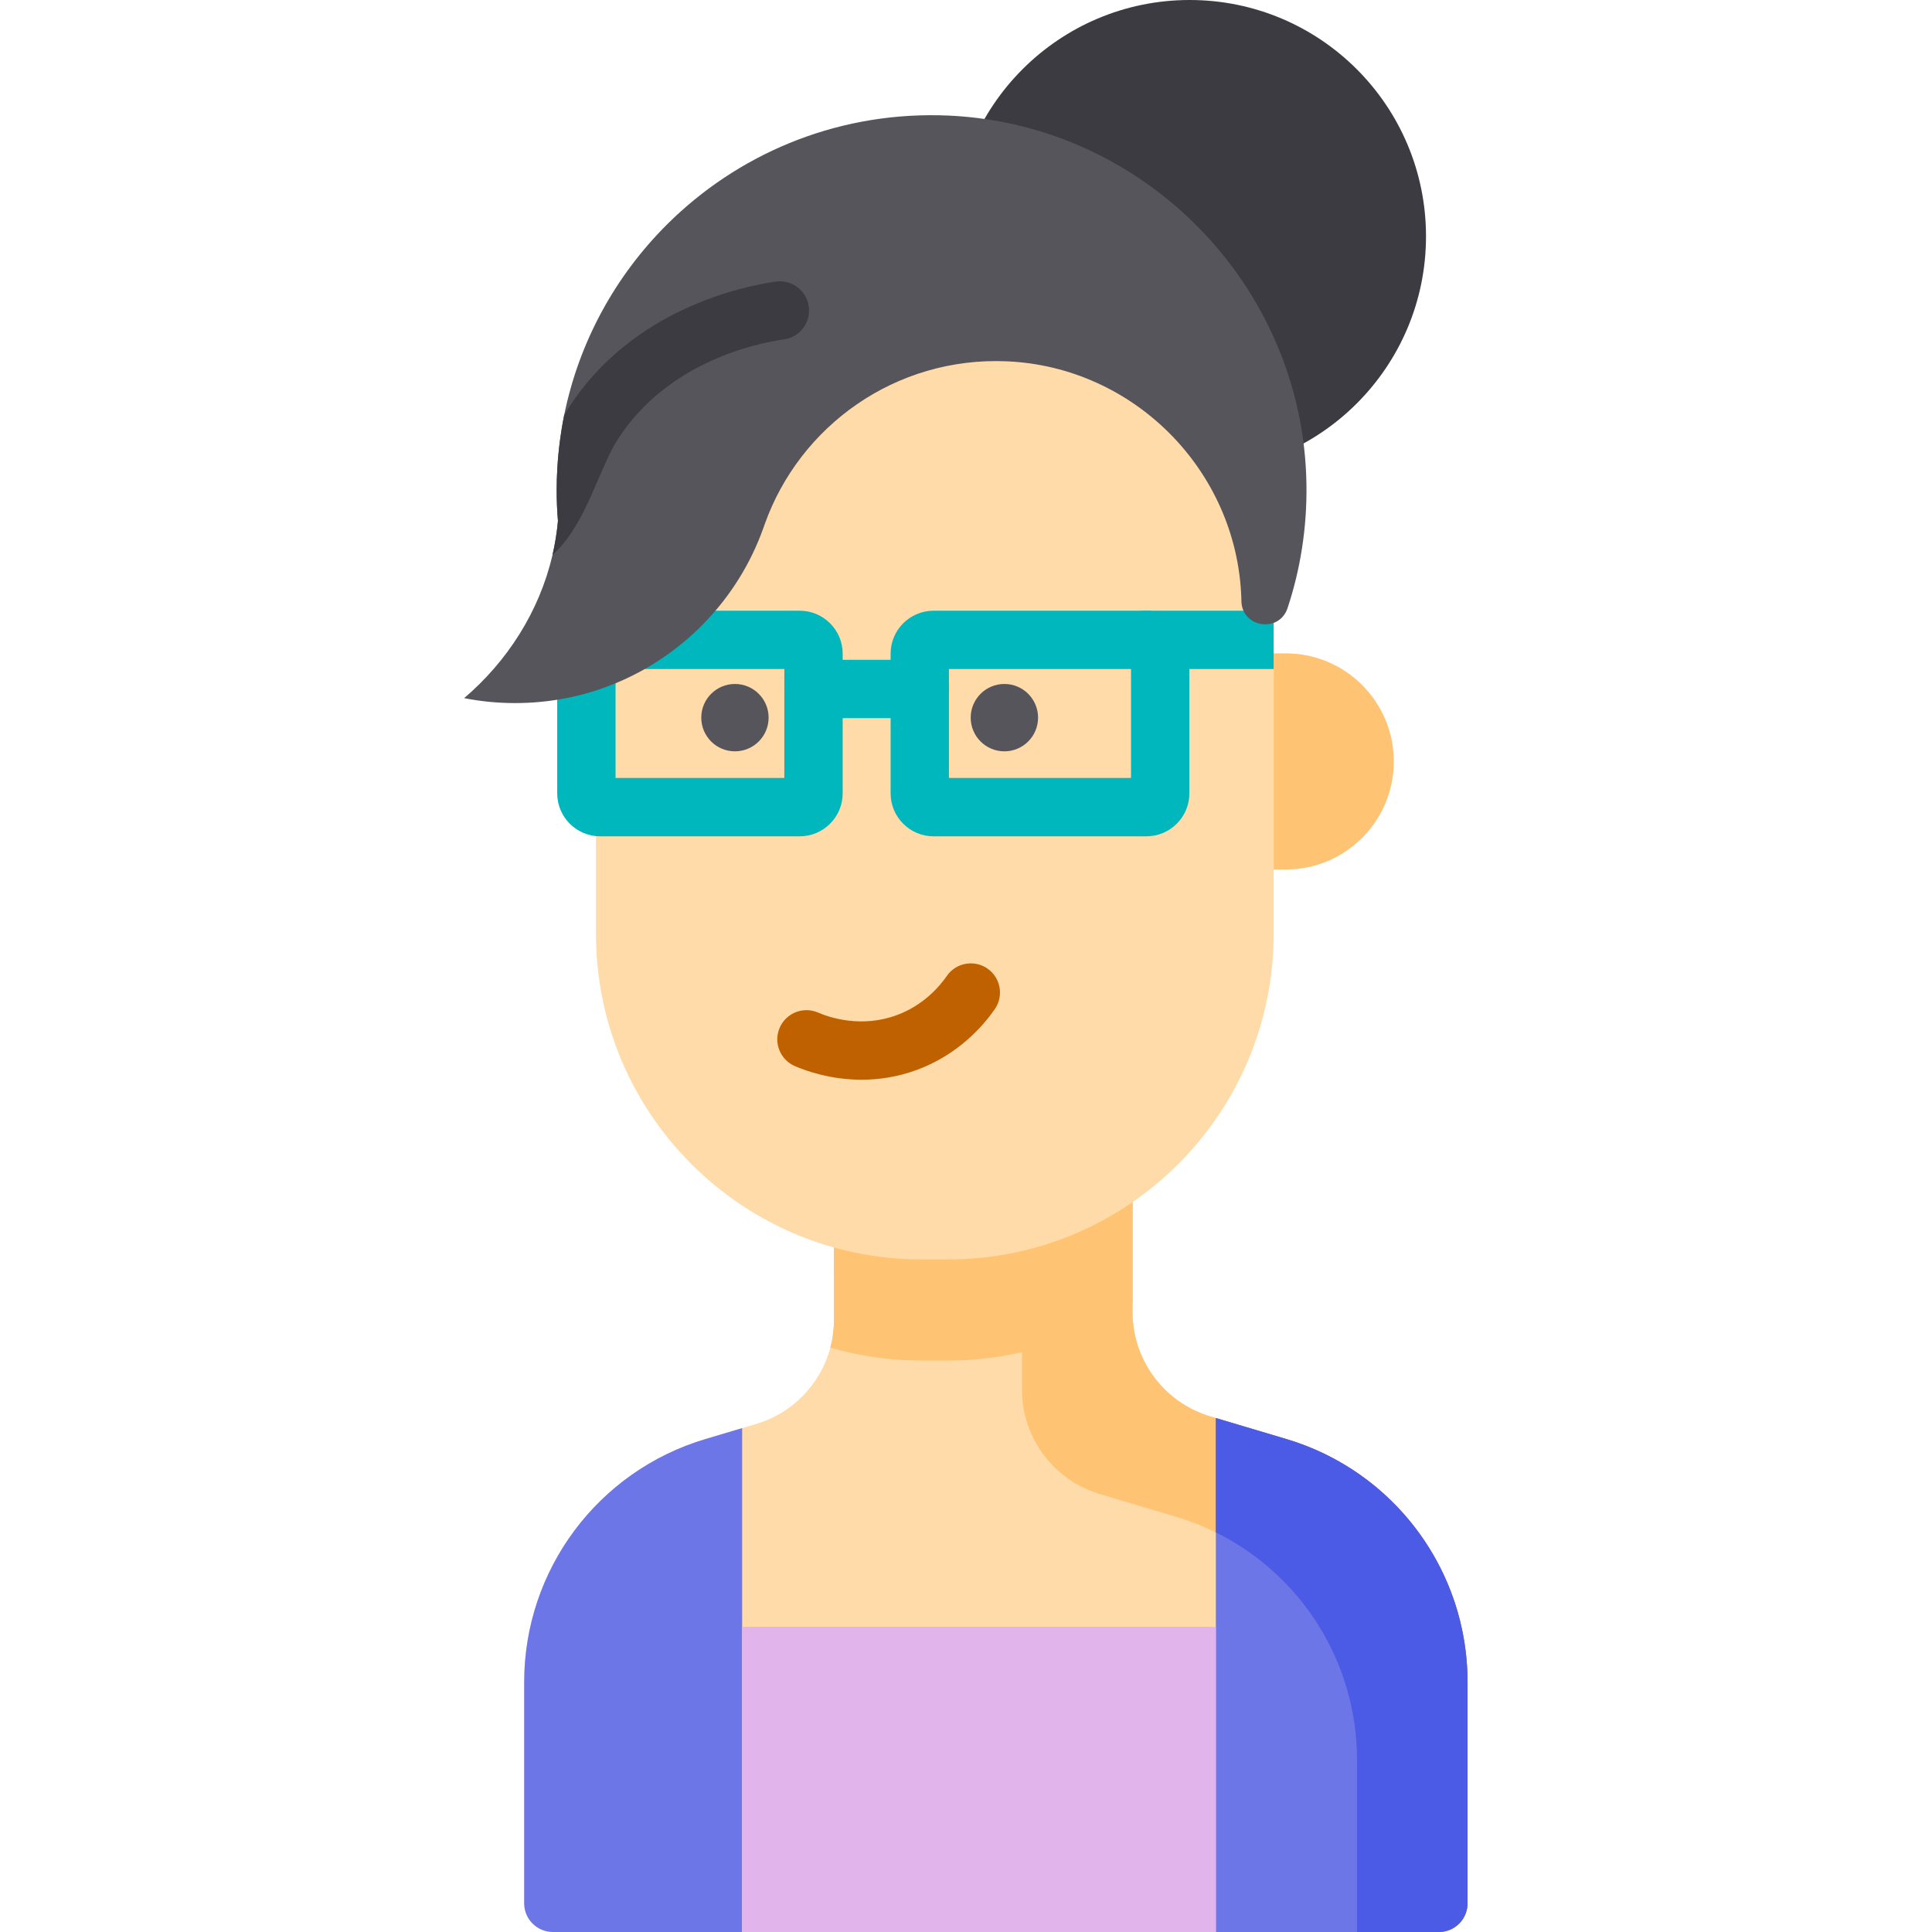 <svg height="512pt" viewBox="-123 0 512 512" width="512pt" xmlns="http://www.w3.org/2000/svg"><path d="m254.906 62.633c0 34.59-28.043 62.633-62.633 62.633-34.594 0-62.633-28.043-62.633-62.633 0-34.59 28.039-62.633 62.633-62.633 34.59 0 62.633 28.043 62.633 62.633zm0 0" fill="#3c3b41"/><path d="m265.918 445.754v58.641c0 4.195-3.414 7.605-7.609 7.605h-234.785c-4.195 0-7.609-3.41-7.609-7.605v-58.641c0-29.715 19.523-55.906 48.012-64.387l13.504-4.02c6.844-2.031 12.504-6.473 16.129-12.234 1.559-2.453 2.734-5.145 3.484-7.988.641-2.371.969-4.855.969-7.391v-27.336l79.129-13.305v38.652c0 7.348 2.793 14.203 7.504 19.375 3.453 3.793 7.938 6.691 13.09 8.238l20.184 6.008c28.488 8.484 48 34.672 48 64.387zm0 0" fill="#ffdba9"/><path d="m217.918 381.367-20.184-6.008c-5.152-1.547-9.637-4.445-13.09-8.238-4.711-5.172-7.504-12.027-7.504-19.375v-38.652l-79.129 13.305v15.652l49.832-8.379v38.652c0 7.348 2.793 14.203 7.504 19.375 3.453 3.793 7.938 6.691 13.09 8.238l20.18 6.008c28.492 8.484 48.004 34.672 48.004 64.387v45.668h21.691c4.195 0 7.605-3.41 7.605-7.605v-58.641c0-29.715-19.512-55.902-48-64.387zm0 0" fill="#ffc473"/><path d="m177.141 309.094v36.27c-13.902 9.598-30.758 15.203-48.918 15.203h-6.977c-8.402 0-16.523-1.195-24.203-3.441.641-2.371.969-4.855.969-7.391v-27.336zm0 0" fill="#ffc473"/><path d="m214.535 94.031v153.426c0 47.668-38.641 86.312-86.312 86.312h-6.977c-47.66 0-86.305-38.641-86.305-86.312v-153.426zm0 0" fill="#ffdba9"/><path d="m217.727 230.438h-3.195v-57.293h3.195c15.82 0 28.645 12.828 28.645 28.645 0 15.82-12.824 28.648-28.645 28.648zm0 0" fill="#ffc473"/><path d="m80.691 190.184c0 4.93-3.996 8.926-8.926 8.926s-8.922-3.996-8.922-8.926c0-4.93 3.992-8.926 8.922-8.926s8.926 3.996 8.926 8.926zm0 0" fill="#57555c"/><path d="m152.098 190.184c0 4.93-3.996 8.926-8.926 8.926s-8.926-3.996-8.926-8.926c0-4.93 3.996-8.926 8.926-8.926s8.926 3.996 8.926 8.926zm0 0" fill="#57555c"/><path d="m105.34 286.137c-8.098 0-14.551-2.258-17.676-3.602-3.922-1.688-5.73-6.238-4.043-10.156 1.688-3.926 6.238-5.73 10.16-4.043 3.145 1.352 11.469 4.129 20.82.707 7.148-2.621 11.41-7.645 13.316-10.402 2.422-3.516 7.238-4.398 10.754-1.973 3.512 2.426 4.395 7.238 1.969 10.754-2.945 4.27-9.555 12.043-20.723 16.137-5.168 1.895-10.121 2.578-14.578 2.578zm0 0" fill="#c06100"/><g fill="#00b7be"><path d="m88.938 221.633h-52.891c-6.273 0-11.379-5.105-11.379-11.383v-37.023c0-6.277 5.105-11.379 11.379-11.379h52.891c6.273 0 11.379 5.102 11.379 11.379v37.023c0 6.277-5.105 11.383-11.379 11.383zm-48.809-15.461h44.727v-28.863h-44.727zm0 0"/><path d="m180.816 221.633h-56.418c-6.273 0-11.375-5.105-11.375-11.383v-37.023c0-6.277 5.102-11.379 11.375-11.379h56.418c6.273 0 11.379 5.102 11.379 11.379v37.023c0 6.277-5.105 11.383-11.379 11.383zm-52.336-15.461h48.254v-28.863h-48.254zm0 0"/><path d="m120.75 190.312h-28.164c-4.27 0-7.73-3.461-7.73-7.73 0-4.273 3.461-7.73 7.73-7.73h28.164c4.27 0 7.73 3.457 7.73 7.73 0 4.27-3.461 7.73-7.73 7.73zm0 0"/><path d="m214.535 161.844v15.461h-33.961c-4.277 0-7.73-3.461-7.73-7.73 0-4.266 3.453-7.73 7.73-7.73zm0 0"/></g><path d="m223.223 128.418c.164 11.453-1.605 22.469-5.008 32.734-2.215 6.691-12.078 5.195-12.234-1.855 0-.328-.012-.656-.02-.988-1.238-33.652-28.461-61.09-62.102-62.555-29.512-1.289-54.93 17.109-64.203 43.168-.125.316-.227.637-.34.957-6.762 19.047-21.566 34.293-40.324 41.652-7.883 3.102-16.492 4.793-25.48 4.793-4.625 0-9.141-.445-13.512-1.309 11.359-9.68 19.926-22.883 23.418-37.953.68-2.926 1.164-5.938 1.445-9-.227-2.688-.34-5.422-.34-8.184 0-1.918.051-3.832.172-5.719v-.031c.281-4.781.887-9.473 1.805-14.051 3.949-19.551 13.648-37.031 27.262-50.586 18.43-18.359 44.023-29.52 72.203-28.941 53.219 1.094 96.496 44.641 97.258 97.867zm0 0" fill="#57555c"/><path d="m84.758 89.941c-6.988.988-30.82 5.805-44.105 26.594-1.781 2.793-3.391 6.531-5.102 10.492-3.02 7.039-6.379 14.852-12.133 20.035.68-2.926 1.168-5.938 1.445-8.996-.227-2.691-.34-5.422-.34-8.184 0-1.918.051-3.836.176-5.723v-.031c.277-4.781.883-9.473 1.801-14.047.363-.641.734-1.27 1.125-1.879 16.844-26.355 46.344-32.352 54.98-33.57 4.223-.598 8.133 2.352 8.73 6.578.594 4.238-2.352 8.145-6.578 8.73zm0 0" fill="#3c3b41"/><path d="m217.918 381.371-18.703-5.574v136.203h59.098c4.195 0 7.605-3.41 7.605-7.605v-58.637c0-29.715-19.52-55.902-48-64.387zm0 0" fill="#6d76e7"/><path d="m217.918 381.371-12.695-3.785-6.008-1.785v30.309c22.617 11.172 37.402 34.359 37.402 60.223v45.668h21.695c1.047 0 2.047-.215 2.957-.598 2.727-1.156 4.645-3.863 4.645-7.008v-58.641c0-6.34-.895-12.52-2.57-18.402-6.176-21.68-23.023-39.309-45.426-45.98zm0 0" fill="#4b5be5"/><path d="m73.676 378.465-9.754 2.906c-28.48 8.484-48.008 34.672-48.008 64.387v58.637c0 4.195 3.41 7.602 7.613 7.602h50.152v-133.531zm0 0" fill="#6d76e7"/><path d="m73.676 431.125h125.539v80.875h-125.539zm0 0" fill="#e1b5ec"/></svg>